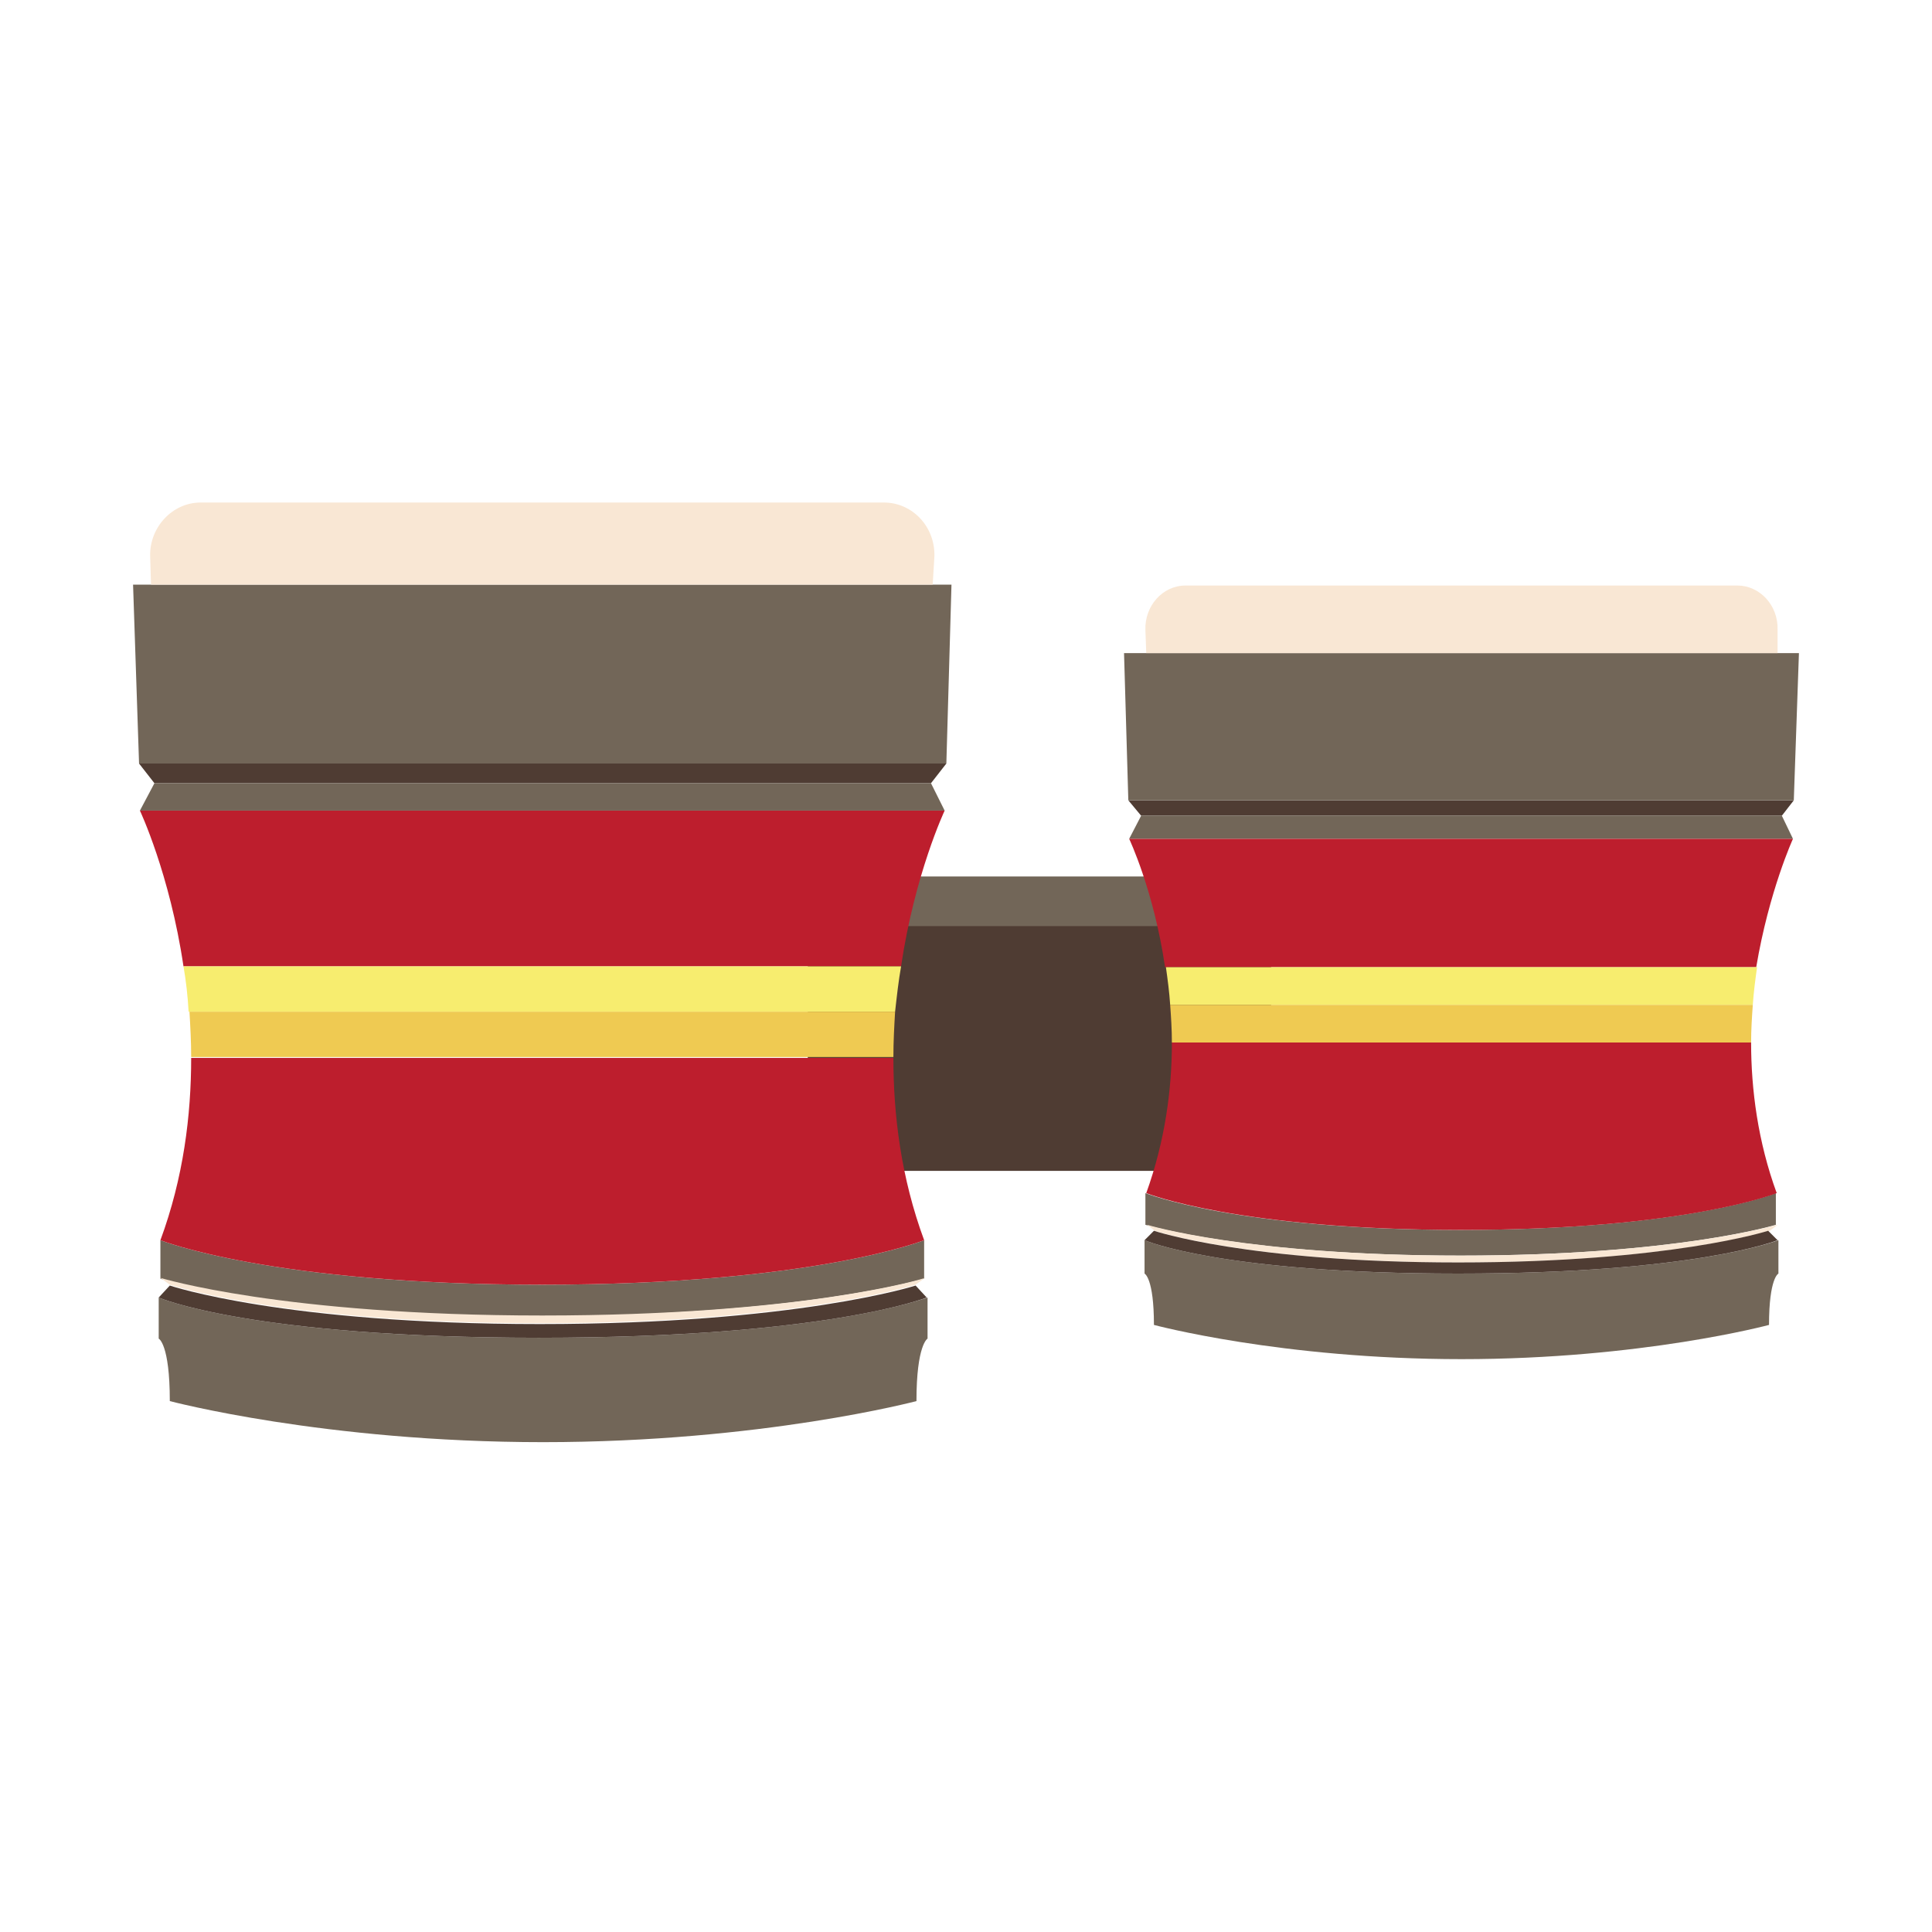 <?xml version="1.0" encoding="UTF-8"?>
<svg width="120px" height="120px" viewBox="0 0 120 120" version="1.1" xmlns="http://www.w3.org/2000/svg" xmlns:xlink="http://www.w3.org/1999/xlink">
    <!-- Generator: Sketch 51.1 (57501) - http://www.bohemiancoding.com/sketch -->
    <title>Drum28</title>
    <desc>Created with Sketch.</desc>
    <defs></defs>
    <g id="Drum28" stroke="none" stroke-width="1" fill="none" fill-rule="evenodd">
        <g id="XMLID_1_" transform="translate(8, 31)" fill-rule="nonzero">
            <g id="XMLID_360_">
                <g id="XMLID_357_" transform="translate(41.918, 23.387)">
                    <rect id="XMLID_331_" fill="#726658" x="0.265" y="0.053" width="28.759" height="15.202"></rect>
                    <rect id="XMLID_358_" fill="#4F3C33" x="0.265" y="3.136" width="28.759" height="15.202"></rect>
                </g>
                <g id="XMLID_322_">
                    <g id="XMLID_320_">
                        <g id="XMLID_321_" transform="translate(0.531, 15.946)">
                            <polygon id="XMLID_328_" fill="#4F3C33" points="0.106 0.478 1.061 1.701 49.294 1.701 50.249 0.478"></polygon>
                            <polygon id="XMLID_329_" fill="#726658" points="0.159 3.402 50.143 3.402 49.294 1.701 1.061 1.701"></polygon>
                        </g>
                        <g id="XMLID_330_" transform="translate(1.592, 45.712)">
                            <path d="M47.808,2.711 L47.808,0.319 C47.808,0.319 40.91,3.083 24.09,3.083 C7.269,3.083 0.371,0.319 0.371,0.319 L0.371,2.711 C0.371,2.711 7.959,5.05 24.09,5.05 C40.22,4.996 47.808,2.711 47.808,2.711 Z" id="XMLID_333_" fill="#726658"></path>
                            <path d="M24.09,4.996 C7.959,4.996 0.371,2.658 0.371,2.658 L0.955,3.083 C0.955,3.083 8.012,5.475 23.931,5.475 C39.849,5.475 47.278,3.083 47.278,3.083 L47.861,2.658 C47.808,2.711 40.22,4.996 24.09,4.996 Z" id="XMLID_334_" fill="#F9E7D4"></path>
                            <path d="M23.878,6.378 C5.996,6.378 0.265,3.88 0.265,3.88 L0.265,6.432 C0.265,6.432 0.955,6.75 0.955,10.312 C0.955,10.312 10.559,12.863 24.143,12.863 C37.727,12.863 47.331,10.312 47.331,10.312 C47.331,6.804 48.02,6.432 48.02,6.432 L48.02,3.88 C47.914,3.88 41.759,6.378 23.878,6.378 Z" id="XMLID_327_" fill="#726658"></path>
                            <path d="M0.955,3.136 L0.265,3.88 C0.265,3.88 5.996,6.378 23.878,6.378 C41.759,6.378 47.967,3.88 47.967,3.88 L47.278,3.136 C47.278,3.136 39.849,5.528 23.931,5.528 C8.012,5.528 0.955,3.136 0.955,3.136 Z" id="XMLID_336_" fill="#4F3C33"></path>
                        </g>
                        <g id="XMLID_323_">
                            <polygon id="XMLID_324_" fill="#726658" points="0.265 5.315 0.637 16.424 50.78 16.424 51.098 5.315"></polygon>
                            <path d="M50.037,3.561 C50.09,1.701 48.657,0.213 46.906,0.213 L25.682,0.213 L4.457,0.213 C2.706,0.213 1.273,1.754 1.327,3.561 L1.38,5.315 L49.931,5.315 L50.037,3.561 Z" id="XMLID_325_" fill="#F9E7D4"></path>
                        </g>
                    </g>
                    <g id="XMLID_326_" transform="translate(0.531, 19.135)">
                        <path d="M50.143,0.213 L0.159,0.213 C0.159,0.213 2.016,4.146 2.865,9.886 L47.437,9.886 C48.286,4.146 50.143,0.213 50.143,0.213 Z" id="XMLID_338_" fill="#BD1E2D"></path>
                        <path d="M1.433,26.895 C1.433,26.895 8.331,29.659 25.151,29.659 C41.971,29.659 48.869,26.895 48.869,26.895 C47.437,23.015 46.959,19.135 46.959,15.574 L3.343,15.574 C3.343,19.135 2.865,23.015 1.433,26.895 Z" id="XMLID_339_" fill="#BD1E2D"></path>
                        <path d="M47.437,9.886 L2.865,9.886 C3.024,10.79 3.131,11.747 3.184,12.704 L47.065,12.704 C47.171,11.747 47.278,10.79 47.437,9.886 Z" id="XMLID_340_" fill="#F7ED6F"></path>
                        <path d="M3.237,12.704 C3.29,13.607 3.343,14.564 3.343,15.521 L46.959,15.521 C46.959,14.564 47.012,13.607 47.065,12.704 L3.237,12.704 Z" id="XMLID_341_" fill="#EFCA52"></path>
                    </g>
                </g>
                <g id="XMLID_332_" transform="translate(61.551, 5.315)">
                    <g id="XMLID_345_">
                        <g id="XMLID_354_" transform="translate(0.531, 13.288)">
                            <polygon id="XMLID_356_" fill="#4F3C33" points="0 0.106 0.796 1.063 40.592 1.063 41.335 0.106"></polygon>
                            <polygon id="XMLID_355_" fill="#726658" points="0.053 2.498 41.282 2.498 40.592 1.063 0.796 1.063"></polygon>
                        </g>
                        <g id="XMLID_349_" transform="translate(1.061, 37.739)">
                            <path d="M39.69,2.02 L39.69,0.053 C39.69,0.053 34.012,2.339 20.11,2.339 C6.208,2.339 0.531,0.053 0.531,0.053 L0.531,2.02 C0.531,2.02 6.792,3.933 20.057,3.933 C33.482,3.933 39.69,2.02 39.69,2.02 Z" id="XMLID_353_" fill="#726658"></path>
                            <path d="M20.163,3.933 C6.845,3.933 0.637,2.02 0.637,2.02 L1.114,2.392 C1.114,2.392 6.951,4.359 20.057,4.359 C33.163,4.359 39.318,2.392 39.318,2.392 L39.796,2.02 C39.69,2.02 33.482,3.933 20.163,3.933 Z" id="XMLID_352_" fill="#F9E7D4"></path>
                            <path d="M19.951,5.05 C5.2,5.05 0.478,2.977 0.478,2.977 L0.478,5.05 C0.478,5.05 1.061,5.315 1.061,8.239 C1.061,8.239 8.967,10.365 20.163,10.365 C31.359,10.365 39.265,8.239 39.265,8.239 C39.265,5.315 39.849,5.05 39.849,5.05 L39.849,2.977 C39.796,2.977 34.702,5.05 19.951,5.05 Z" id="XMLID_351_" fill="#726658"></path>
                            <path d="M1.061,2.392 L0.478,2.977 C0.478,2.977 5.2,5.05 19.951,5.05 C34.702,5.05 39.796,2.977 39.796,2.977 L39.212,2.392 C39.212,2.392 33.11,4.359 19.951,4.359 C6.898,4.359 1.061,2.392 1.061,2.392 Z" id="XMLID_350_" fill="#4F3C33"></path>
                        </g>
                        <g id="XMLID_346_">
                            <polygon id="XMLID_348_" fill="#726658" points="0.265 4.252 0.531 13.395 41.865 13.395 42.184 4.252"></polygon>
                            <path d="M40.857,2.817 C40.91,1.276 39.743,0.053 38.363,0.053 L21.224,0.053 L4.086,0.053 C2.653,0.053 1.539,1.329 1.592,2.817 L1.645,4.252 L40.857,4.252 L40.857,2.817 Z" id="XMLID_347_" fill="#F9E7D4"></path>
                        </g>
                    </g>
                    <g id="XMLID_335_" transform="translate(0.531, 15.414)">
                        <path d="M41.282,0.372 L0.053,0.372 C0.053,0.372 1.592,3.614 2.282,8.345 L39,8.345 C39.796,3.614 41.282,0.372 41.282,0.372 Z" id="XMLID_344_" fill="#BD1E2D"></path>
                        <path d="M1.114,22.377 C1.114,22.377 6.792,24.663 20.694,24.663 C34.596,24.663 40.273,22.377 40.273,22.377 C39.106,19.188 38.682,15.946 38.682,13.023 L2.706,13.023 C2.706,15.946 2.282,19.135 1.114,22.377 Z" id="XMLID_343_" fill="#BD1E2D"></path>
                        <path d="M39.053,8.345 L2.335,8.345 C2.441,9.089 2.547,9.886 2.6,10.684 L38.788,10.684 C38.841,9.886 38.947,9.089 39.053,8.345 Z" id="XMLID_342_" fill="#F7ED6F"></path>
                        <path d="M2.6,10.684 C2.653,11.428 2.706,12.225 2.706,13.023 L38.682,13.023 C38.682,12.225 38.735,11.428 38.788,10.684 L2.6,10.684 Z" id="XMLID_337_" fill="#EFCA52"></path>
                    </g>
                </g>
            </g>
        </g>
    </g>
</svg>